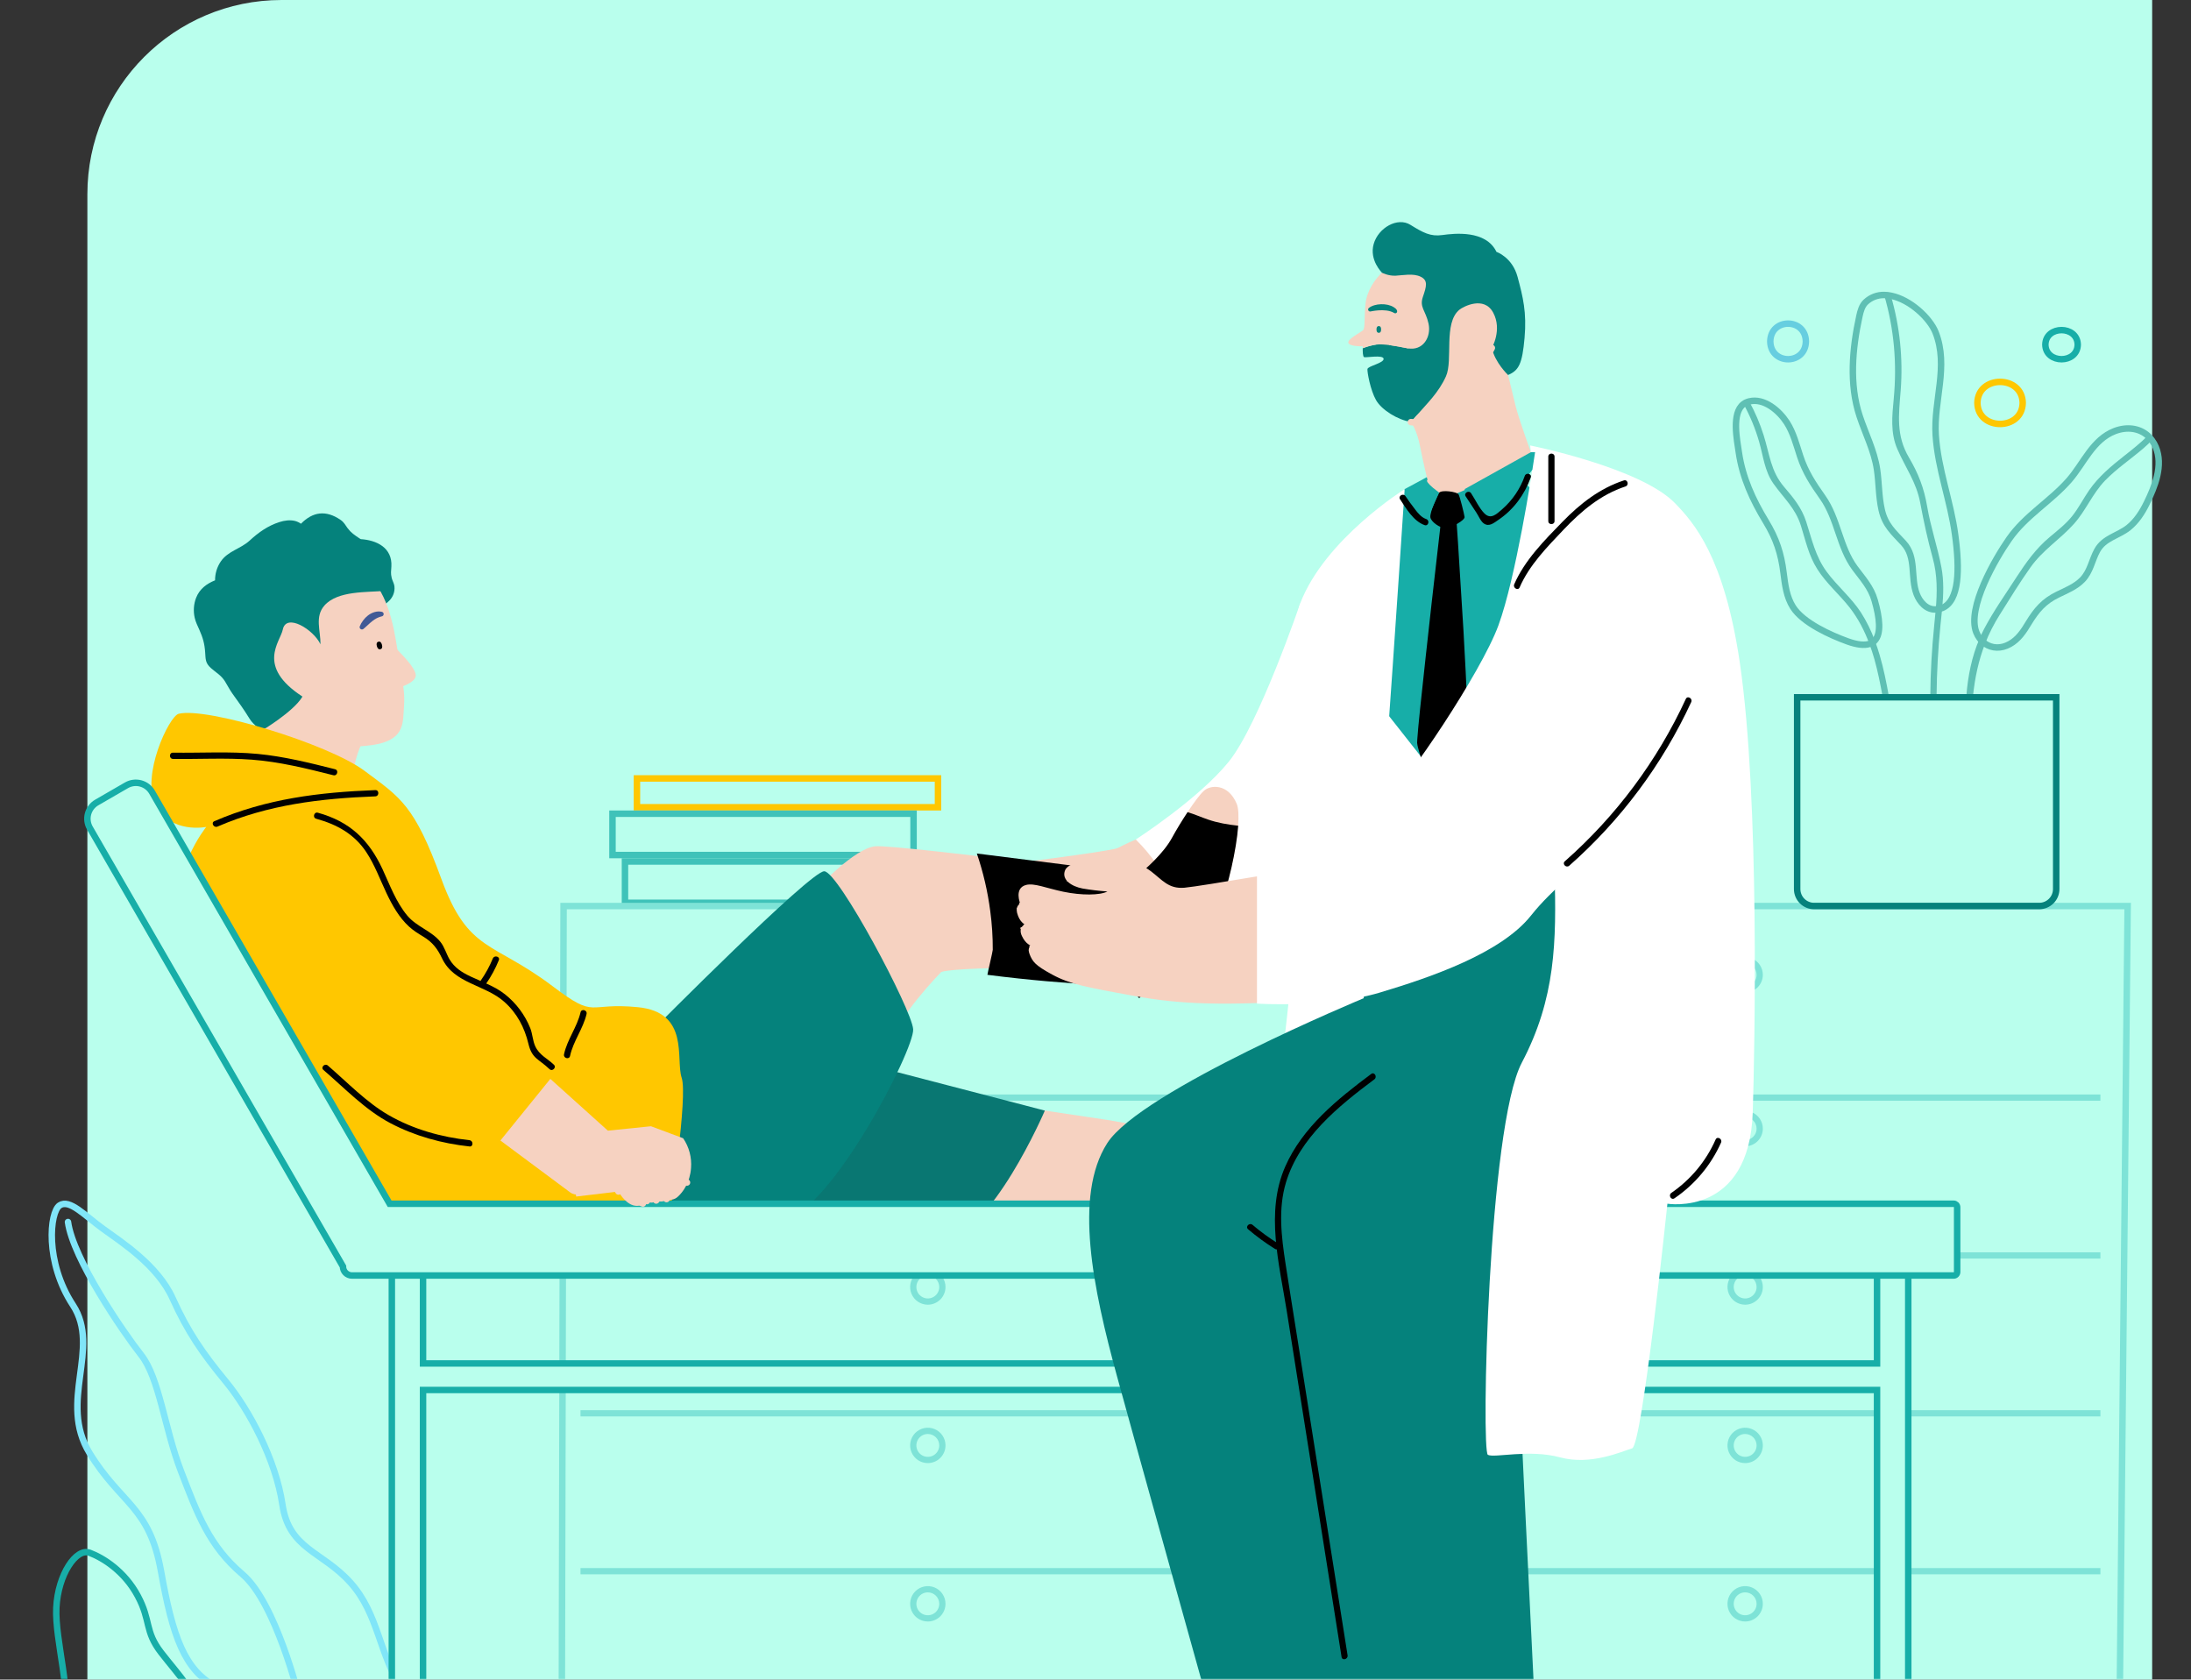 <svg width="677" height="519" viewBox="0 0 677 519" fill="none" xmlns="http://www.w3.org/2000/svg">
<rect x="0" y="0" width="677" height="519" fill="#333333" stroke="none"/>
<path d="M27 60C27 26.863 53.863 0 87 0H665V519H27V60Z" fill="#B9FFED"/>
<mask id="mask0_430_4377" style="mask-type:alpha" maskUnits="userSpaceOnUse" x="0" y="0" width="677" height="519">
<path d="M0 60C0 26.863 26.863 0 60 0H677V519H0V60Z" fill="#B9FFED"/>
</mask>
<g mask="url(#mask0_430_4377)">
<path d="M124.249 521.937C117.057 511.15 117.057 498.824 108.327 489.067C99.597 479.309 89.321 478.791 87.267 464.923C85.213 451.055 76.995 435.648 69.794 426.912C62.594 418.175 57.98 411.502 53.358 401.23C48.735 390.958 37.436 383.757 31.786 379.658C26.137 375.56 21.514 370.413 18.43 372.467C15.346 374.521 13.807 389.94 22.541 403.284C31.274 416.627 17.918 433.077 27.675 448.998C37.433 464.92 46.166 465.435 49.746 485.477C53.327 505.519 56.938 516.294 67.219 521.431C77.501 526.569 79.549 548.14 79.549 548.14" stroke="#80E5F8" stroke-width="2" stroke-linecap="round" stroke-linejoin="round"/>
<path d="M73.398 557.374C69.802 551.209 66.722 543.506 64.153 533.745C61.584 523.985 54.907 517.308 49.77 510.632C44.632 503.955 46.704 500.872 42.581 493.159C38.458 485.446 31.794 481.345 27.683 479.803C23.573 478.261 17.926 486.482 17.411 496.755C16.896 507.027 22.549 523.976 19.465 533.233C16.381 542.491 19.465 552.754 24.088 557.377C28.71 561.999 27.171 571.245 27.171 571.245" stroke="#17AEA8" stroke-width="2" stroke-linecap="round" stroke-linejoin="round"/>
<path d="M21.008 377.602C22.54 388.901 37.956 411.5 43.609 418.679C49.262 425.858 50.797 441.28 55.935 454.633C61.073 467.986 64.665 477.747 74.941 486.48C85.216 495.213 92.414 524.491 92.414 524.491" stroke="#80E5F8" stroke-width="2" stroke-linecap="round" stroke-linejoin="round"/>
<path d="M434.027 151.143L427.719 162.313L418.324 206.005C418.324 206.005 421.429 237.837 422.785 237.348C424.141 236.858 451.337 243.854 452.297 243.559C453.257 243.264 455.583 243.647 460.53 237.348C465.477 231.049 480.06 191.596 480.336 186.427C480.613 181.259 482.267 163.558 480.336 159.453C478.406 155.349 459.024 137.64 459.024 137.64L434.027 151.143Z" fill="#17AEA8"/>
<path d="M468.924 85.582C467.292 79.462 462.396 77.83 462.396 77.83C459.132 70.998 449.34 72.119 445.669 72.63C441.999 73.141 439.755 71.916 435.784 69.46C431.813 67.003 425.899 70.377 424.463 75.374C423.027 80.371 427.012 84.246 427.012 84.246C427.012 84.246 427.522 106.174 425.179 106.48C423.775 106.703 422.399 107.079 421.076 107.599C421.051 108.532 421.076 110.211 421.508 110.365C422.122 110.567 427.425 109.549 427.525 110.875C427.626 112.201 422.631 113.113 422.53 114.045C422.43 114.978 423.446 120.573 425.183 123.632C426.919 126.691 431.912 129.752 435.889 130.361C435.894 130.366 435.899 130.372 435.903 130.378C435.913 130.393 435.931 130.414 435.954 130.442C436.407 129.904 436.92 129.308 437.517 128.623C441.087 124.544 463.942 116.737 465.973 115.875C469.34 114.446 470.358 112.408 471.072 104.453C471.787 96.498 470.565 91.701 468.924 85.582Z" fill="#05827C"/>
<path d="M434.861 107.612C431.291 106.9 427.516 106.183 425.173 106.493C423.769 106.716 422.393 107.091 421.07 107.612C421.079 107.256 421.094 107.01 421.094 107.01C421.094 107.01 416.804 107.112 416.618 105.891C416.431 104.669 420.594 102.629 421.208 102.019C421.822 101.409 421.512 98.141 421.92 93.961C422.329 89.782 424.981 86.107 427.02 84.272C427.02 84.272 428.958 85.29 431.203 85.19C433.449 85.089 436.612 84.373 438.955 85.496C441.297 86.618 440.79 88.454 439.667 91.716C438.544 94.978 440.484 95.849 441.402 99.978C442.319 104.108 439.704 108.58 434.861 107.612ZM468.314 125.46C467.396 121.586 465.967 115.871 465.967 115.871C465.967 115.871 461.888 111.999 460.971 107.508C460.971 107.508 464.235 101.899 461.379 96.597C458.524 91.294 452.053 94.806 450.975 95.679C445.927 99.758 449.038 111.283 446.792 116.279C444.546 121.276 441.081 124.542 437.511 128.621C436.914 129.305 436.392 129.902 435.948 130.439C436.288 130.881 437.834 133.09 438.735 137.699C439.757 142.9 441.081 148.305 441.081 148.305C441.081 148.305 439.447 148.695 446.792 153.698C455.275 150.969 473.47 140.962 473.47 140.962C473.47 140.962 469.229 129.335 468.314 125.46Z" fill="#F6D2C1"/>
<path d="M422.97 95.154C424.772 93.736 428.592 93.58 430.679 94.939C432.481 95.984 431.526 97.164 430.806 96.722C428.03 95.016 422.909 96.402 423.519 96.23C423.382 96.269 423.235 96.259 423.104 96.202C422.974 96.145 422.867 96.044 422.802 95.917C422.737 95.79 422.719 95.645 422.749 95.505C422.78 95.366 422.858 95.242 422.97 95.154Z" fill="#05827C"/>
<path d="M426.038 102.847C425.564 102.847 425.322 102.493 425.322 101.799C425.322 101.105 425.564 100.75 426.038 100.75C426.512 100.75 426.754 101.103 426.754 101.799C426.754 102.494 426.512 102.847 426.038 102.847Z" fill="#05827C"/>
<path d="M433.124 102.267C431.121 101.894 429.827 103.2 429.29 106.141C429.26 106.307 429.234 106.468 429.213 106.624C430.989 106.85 432.955 107.232 434.863 107.613C434.993 107.639 435.12 107.659 435.247 107.678C435.279 107.538 435.309 107.396 435.337 107.247C435.877 104.313 435.131 102.635 433.124 102.267Z" fill="#F6D2C1"/>
<path d="M460.969 107.508C459.85 110.06 455.359 112.865 451.643 109.398" stroke="#F6D2C1" stroke-width="2" stroke-linecap="round" stroke-linejoin="round"/>
<path d="M456.84 97.718C455.411 100.065 454.341 103.127 453.832 105.216" stroke="#F6D2C1" stroke-width="2" stroke-linecap="round" stroke-linejoin="round"/>
<path d="M435.951 130.44C439.76 130.764 441.698 130.456 443.635 130.05" stroke="#F6D2C1" stroke-width="2" stroke-linecap="round" stroke-linejoin="round"/>
<path d="M193.111 278.966V266.199H286.136V278.966H193.111Z" stroke="#3FC2B9" stroke-width="2"/>
<path d="M196.809 249.445V240.537H289.833V249.445H196.809Z" stroke="#FFC700" stroke-width="2"/>
<path d="M189.253 264.207V251.44H282.278V264.207H189.253Z" stroke="#3FC2B9" stroke-width="2"/>
<path d="M579.246 185.484C578.107 181.491 575.582 178.81 573.17 175.549C568.311 168.989 567.926 160.366 563.142 153.614C560.228 149.507 557.799 145.801 556.218 140.933C555.059 137.403 554.135 133.718 552.109 130.553C549.78 126.966 545.146 122.895 540.497 124.034C540.323 124.091 540.15 124.129 539.979 124.186C539.531 124.327 539.112 124.55 538.745 124.844C534.947 127.641 536.758 136.091 537.281 139.794C538.437 147.646 541.56 154.437 545.651 161.168C548.833 166.416 550.357 170.969 551.108 177.045C551.571 180.691 552.016 184.434 554.021 187.599C557.147 192.498 565.664 196.299 570.878 198.188C573.887 199.27 576.086 199.462 577.629 198.98C578.277 198.791 578.859 198.424 579.308 197.919C581.311 195.748 580.847 191.041 579.246 185.484Z" stroke="#5FC0B4" stroke-width="2" stroke-miterlimit="10"/>
<path d="M604.118 165.246C602.731 154.868 598.796 144.951 598.12 134.478C597.427 123.808 602.208 113.179 598.081 102.724C596.327 98.286 590.213 92.556 584.272 91.381C583.589 91.227 582.89 91.149 582.19 91.148C580.088 91.11 578.054 91.892 576.518 93.327C575.323 94.448 574.88 96.125 574.531 97.727C572.352 107.74 571.348 118.689 574.608 128.575C576.42 134.054 579.085 139.186 579.972 144.951C580.606 149.139 580.49 153.44 581.437 157.588C582.516 162.314 585.1 164.457 588.208 167.831C592.257 172.231 590.252 178.385 592.236 183.556C593.183 186.025 595.266 188.473 598.12 188.32C598.159 188.338 598.216 188.32 598.255 188.32C598.898 188.27 599.529 188.12 600.125 187.875C605.411 185.675 605.595 175.991 604.118 165.246Z" stroke="#5FC0B4" stroke-width="2" stroke-miterlimit="10"/>
<path d="M666.096 138.104C665.79 137.369 665.395 136.673 664.921 136.034C664.546 135.522 664.12 135.05 663.648 134.626C660.986 132.253 657.167 131.779 653.444 133.2C646.615 135.842 643.87 143.153 639.384 148.324C633.637 154.92 625.929 159.224 620.829 166.514C616.547 172.63 607.693 187.831 610.663 195.393C610.922 196.055 611.27 196.679 611.698 197.246C612.156 197.892 612.724 198.454 613.375 198.905C615.517 200.39 618.351 200.525 621.031 199.001C623.655 197.536 625.274 195.085 626.78 192.577C629.249 188.527 631.505 185.825 635.836 183.724C638.478 182.43 641.371 181.291 643.454 179.13C645.943 176.543 646.349 173.114 648.025 170.073C650.168 166.191 654.468 165.598 657.708 163.031C660.176 161.046 661.912 158.326 663.302 155.508C665.827 150.355 668.507 143.795 666.096 138.104Z" stroke="#5FC0B4" stroke-width="2" stroke-miterlimit="10"/>
<path d="M581.679 215.064H583.63C582.869 210.817 582.023 206.588 580.807 202.44C580.364 200.915 579.863 199.41 579.304 197.926C578.187 194.88 576.745 191.964 575.001 189.228C571.974 184.599 567.673 181.087 564.413 176.651C560.941 171.925 559.862 166.638 558.087 161.178C556.659 156.82 554.172 153.849 551.259 150.433C547.119 145.611 546.785 140.267 544.951 134.481C543.812 130.864 542.32 127.368 540.495 124.043C540.322 124.1 540.149 124.139 539.978 124.196C539.529 124.337 539.111 124.56 538.744 124.853C540.785 128.563 542.404 132.49 543.569 136.561C544.842 140.997 545.246 145.57 547.968 149.429C551.111 153.885 554.757 156.97 556.454 162.412C557.922 167.099 558.866 171.651 561.528 175.857C564.305 180.274 568.336 183.651 571.518 187.722C574.181 191.136 576.147 194.955 577.632 198.987C578.212 200.54 578.732 202.132 579.185 203.734C580.222 207.466 580.988 211.257 581.679 215.064Z" fill="#5FC0B4"/>
<path d="M585.146 123.236C584.647 128.52 584.085 133.73 586.246 138.727C588.753 144.532 592.168 148.988 593.343 155.432C594.425 161.219 595.62 166.736 597.183 172.409C598.668 177.753 598.59 182.999 598.127 188.325C597.993 189.984 597.819 191.643 597.646 193.32C596.906 200.566 596.506 207.812 596.445 215.058H598.381C598.453 207.802 598.851 200.555 599.573 193.32C599.747 191.508 599.959 189.696 600.132 187.885C600.518 183.679 600.673 179.456 599.874 175.289C598.678 168.941 596.557 162.904 595.475 156.498C594.51 150.805 592.774 146.351 589.863 141.393C585.811 134.545 586.699 128.217 587.296 120.655C588.062 110.798 587.037 100.883 584.269 91.391C583.585 91.237 582.887 91.159 582.186 91.158C585.244 101.546 586.189 112.291 585.146 123.236Z" fill="#5FC0B4"/>
<path d="M663.648 134.623C661.392 136.9 658.846 138.906 656.297 140.911C652.325 144.037 648.486 147.239 645.554 151.444C643.761 154.032 642.333 156.879 640.379 159.355C638.335 161.943 635.828 163.851 633.339 165.952C629.096 169.503 626.05 173.765 623.059 178.374C619.665 183.62 616.001 188.791 613.088 194.308C612.586 195.273 612.104 196.257 611.701 197.24C609.225 202.934 608.078 208.933 607.579 215.053H609.649C610.215 209.486 611.331 204.134 613.372 198.899C614.588 195.775 616.107 192.777 617.905 189.947C620.971 185.067 624.019 180.09 627.354 175.383C631.174 169.948 636.498 166.721 640.837 161.879C644.501 157.772 646.566 152.523 650.411 148.53C654.018 144.806 658.357 141.913 662.271 138.556C663.199 137.763 664.082 136.919 664.916 136.028C664.542 135.517 664.118 135.046 663.648 134.623Z" fill="#5FC0B4"/>
<path d="M173.562 542.596L174.141 279.97H657.424L654.803 542.404L173.562 542.596Z" stroke="#7EE3D7" stroke-width="2" stroke-miterlimit="10"/>
<path d="M649.007 338.195H179.37V340.123H649.007V338.195Z" fill="#7EE3D7"/>
<path d="M649.007 386.975H179.37V388.903H649.007V386.975Z" fill="#7EE3D7"/>
<path d="M649.007 435.754H179.37V437.682H649.007V435.754Z" fill="#7EE3D7"/>
<path d="M649.007 484.535H179.37V486.463H649.007V484.535Z" fill="#7EE3D7"/>
<path d="M539.239 501.046C538.158 501.046 537.101 500.726 536.202 500.126C535.303 499.526 534.603 498.672 534.189 497.673C533.775 496.675 533.666 495.576 533.877 494.515C534.087 493.455 534.607 492.481 535.371 491.716C536.136 490.951 537.109 490.431 538.169 490.219C539.23 490.008 540.328 490.116 541.327 490.53C542.326 490.944 543.179 491.644 543.78 492.543C544.38 493.442 544.701 494.499 544.701 495.58C544.699 497.029 544.123 498.417 543.099 499.442C542.075 500.466 540.687 501.043 539.239 501.046ZM539.239 492.042C538.539 492.042 537.855 492.249 537.273 492.637C536.691 493.026 536.238 493.578 535.969 494.224C535.701 494.871 535.631 495.582 535.767 496.269C535.903 496.955 536.24 497.586 536.735 498.081C537.229 498.576 537.859 498.913 538.545 499.05C539.232 499.186 539.943 499.116 540.589 498.849C541.236 498.581 541.788 498.128 542.177 497.546C542.566 496.964 542.773 496.28 542.773 495.58C542.773 494.642 542.4 493.743 541.738 493.08C541.075 492.417 540.176 492.044 539.239 492.042Z" fill="#7EE3D7"/>
<path d="M539.239 452.1C538.158 452.101 537.101 451.781 536.202 451.18C535.303 450.58 534.603 449.727 534.189 448.728C533.775 447.729 533.666 446.63 533.877 445.57C534.087 444.51 534.607 443.535 535.371 442.771C536.136 442.006 537.109 441.485 538.169 441.274C539.23 441.063 540.328 441.171 541.327 441.585C542.326 441.998 543.179 442.699 543.78 443.598C544.38 444.497 544.701 445.554 544.701 446.635C544.699 448.083 544.123 449.472 543.099 450.496C542.075 451.521 540.687 452.098 539.239 452.1ZM539.239 443.097C538.539 443.096 537.855 443.303 537.273 443.692C536.691 444.08 536.238 444.633 535.969 445.279C535.701 445.925 535.631 446.637 535.767 447.323C535.903 448.01 536.24 448.64 536.735 449.135C537.229 449.63 537.859 449.968 538.545 450.104C539.232 450.241 539.943 450.171 540.589 449.903C541.236 449.636 541.788 449.182 542.177 448.6C542.566 448.019 542.773 447.334 542.773 446.635C542.771 445.698 542.397 444.801 541.735 444.14C541.073 443.478 540.175 443.106 539.239 443.105V443.097Z" fill="#7EE3D7"/>
<path d="M539.239 403.155C538.158 403.156 537.101 402.835 536.202 402.235C535.303 401.635 534.603 400.781 534.189 399.783C533.775 398.784 533.666 397.685 533.877 396.625C534.087 395.564 534.607 394.59 535.371 393.825C536.136 393.061 537.109 392.54 538.169 392.329C539.23 392.118 540.328 392.226 541.327 392.639C542.326 393.053 543.179 393.754 543.78 394.652C544.38 395.551 544.701 396.608 544.701 397.689C544.699 399.138 544.123 400.527 543.099 401.551C542.075 402.576 540.687 403.152 539.239 403.155ZM539.239 394.152C538.539 394.151 537.855 394.358 537.273 394.747C536.691 395.135 536.238 395.687 535.969 396.334C535.701 396.98 535.631 397.692 535.767 398.378C535.903 399.064 536.24 399.695 536.735 400.19C537.229 400.685 537.859 401.022 538.545 401.159C539.232 401.296 539.943 401.226 540.589 400.958C541.236 400.69 541.788 400.237 542.177 399.655C542.566 399.073 542.773 398.389 542.773 397.689C542.773 396.752 542.4 395.853 541.738 395.19C541.075 394.526 540.176 394.153 539.239 394.152Z" fill="#7EE3D7"/>
<path d="M539.239 354.209C538.158 354.209 537.101 353.889 536.202 353.289C535.303 352.689 534.603 351.835 534.189 350.837C533.775 349.838 533.666 348.739 533.877 347.678C534.087 346.618 534.607 345.644 535.371 344.879C536.136 344.114 537.109 343.594 538.169 343.383C539.23 343.171 540.328 343.28 541.327 343.693C542.326 344.107 543.179 344.807 543.78 345.706C544.38 346.605 544.701 347.662 544.701 348.743C544.699 350.192 544.123 351.58 543.099 352.605C542.075 353.629 540.687 354.206 539.239 354.209ZM539.239 345.205C538.539 345.205 537.855 345.412 537.273 345.8C536.691 346.189 536.238 346.741 535.969 347.387C535.701 348.034 535.631 348.745 535.767 349.432C535.903 350.118 536.24 350.749 536.735 351.244C537.229 351.739 537.859 352.076 538.545 352.213C539.232 352.349 539.943 352.279 540.589 352.012C541.236 351.744 541.788 351.291 542.177 350.709C542.566 350.127 542.773 349.443 542.773 348.743C542.773 347.805 542.4 346.906 541.738 346.243C541.075 345.58 540.176 345.207 539.239 345.205Z" fill="#7EE3D7"/>
<path d="M539.239 306.684C538.158 306.685 537.101 306.365 536.202 305.764C535.303 305.164 534.603 304.311 534.189 303.312C533.775 302.313 533.666 301.214 533.877 300.154C534.087 299.094 534.607 298.119 535.371 297.355C536.136 296.59 537.109 296.069 538.169 295.858C539.229 295.647 540.328 295.755 541.327 296.169C542.326 296.582 543.179 297.283 543.78 298.182C544.38 299.081 544.701 300.138 544.701 301.219C544.699 302.667 544.123 304.056 543.099 305.08C542.075 306.105 540.687 306.682 539.239 306.684ZM539.239 297.681C538.539 297.68 537.855 297.887 537.273 298.276C536.691 298.664 536.238 299.217 535.969 299.863C535.701 300.509 535.631 301.221 535.767 301.907C535.903 302.594 536.24 303.224 536.735 303.719C537.229 304.214 537.859 304.551 538.545 304.688C539.232 304.825 539.943 304.755 540.589 304.487C541.236 304.22 541.788 303.766 542.177 303.184C542.566 302.603 542.773 301.918 542.773 301.219C542.773 300.281 542.4 299.382 541.738 298.719C541.075 298.056 540.176 297.682 539.239 297.681Z" fill="#7EE3D7"/>
<path d="M286.687 501.046C285.606 501.046 284.55 500.726 283.651 500.125C282.752 499.524 282.052 498.671 281.638 497.672C281.225 496.673 281.117 495.574 281.327 494.514C281.538 493.454 282.059 492.48 282.823 491.716C283.587 490.951 284.561 490.431 285.621 490.22C286.681 490.009 287.78 490.117 288.778 490.531C289.777 490.944 290.63 491.645 291.231 492.544C291.831 493.443 292.152 494.499 292.152 495.58C292.15 497.029 291.573 498.418 290.549 499.443C289.524 500.468 288.136 501.044 286.687 501.046ZM286.687 492.043C285.987 492.043 285.304 492.25 284.722 492.639C284.14 493.028 283.687 493.58 283.419 494.227C283.152 494.873 283.082 495.584 283.218 496.271C283.354 496.957 283.691 497.587 284.186 498.082C284.681 498.577 285.311 498.914 285.997 499.05C286.683 499.187 287.394 499.117 288.041 498.849C288.687 498.581 289.239 498.128 289.628 497.546C290.017 496.964 290.224 496.28 290.224 495.58C290.223 494.642 289.85 493.743 289.187 493.08C288.524 492.416 287.625 492.043 286.687 492.043Z" fill="#7EE3D7"/>
<path d="M286.687 452.1C285.606 452.1 284.55 451.78 283.651 451.179C282.752 450.579 282.052 449.725 281.638 448.726C281.225 447.728 281.117 446.629 281.327 445.568C281.538 444.508 282.059 443.534 282.823 442.77C283.587 442.005 284.561 441.485 285.621 441.274C286.681 441.063 287.78 441.171 288.778 441.585C289.777 441.999 290.63 442.699 291.231 443.598C291.831 444.497 292.152 445.554 292.152 446.635C292.15 448.084 291.573 449.473 290.549 450.497C289.524 451.522 288.136 452.098 286.687 452.1ZM286.687 443.097C285.987 443.097 285.304 443.304 284.722 443.693C284.14 444.082 283.687 444.634 283.419 445.281C283.152 445.927 283.082 446.639 283.218 447.325C283.354 448.011 283.691 448.641 284.186 449.136C284.681 449.631 285.311 449.968 285.997 450.104C286.683 450.241 287.394 450.171 288.041 449.903C288.687 449.635 289.239 449.182 289.628 448.6C290.017 448.018 290.224 447.334 290.224 446.635C290.221 445.698 289.847 444.801 289.185 444.139C288.522 443.477 287.624 443.105 286.687 443.105V443.097Z" fill="#7EE3D7"/>
<path d="M286.687 403.155C285.606 403.155 284.55 402.835 283.651 402.234C282.752 401.633 282.052 400.78 281.638 399.781C281.225 398.782 281.117 397.683 281.327 396.623C281.538 395.563 282.059 394.589 282.823 393.825C283.587 393.06 284.561 392.54 285.621 392.329C286.681 392.118 287.78 392.226 288.778 392.64C289.777 393.053 290.63 393.754 291.231 394.653C291.831 395.552 292.152 396.608 292.152 397.689C292.15 399.138 291.573 400.527 290.549 401.552C289.524 402.577 288.136 403.153 286.687 403.155ZM286.687 394.152C285.987 394.152 285.304 394.359 284.722 394.748C284.14 395.137 283.687 395.689 283.419 396.336C283.152 396.982 283.082 397.693 283.218 398.38C283.354 399.066 283.691 399.696 284.186 400.191C284.681 400.686 285.311 401.023 285.997 401.159C286.683 401.296 287.394 401.226 288.041 400.958C288.687 400.69 289.239 400.237 289.628 399.655C290.017 399.073 290.224 398.389 290.224 397.689C290.223 396.751 289.85 395.852 289.187 395.189C288.524 394.525 287.625 394.152 286.687 394.152Z" fill="#7EE3D7"/>
<path d="M286.687 354.209C285.606 354.209 284.55 353.889 283.651 353.288C282.752 352.688 282.052 351.834 281.638 350.835C281.225 349.836 281.117 348.737 281.327 347.677C281.538 346.617 282.059 345.643 282.823 344.879C283.587 344.114 284.561 343.594 285.621 343.383C286.681 343.172 287.78 343.28 288.778 343.694C289.777 344.108 290.63 344.808 291.231 345.707C291.831 346.606 292.152 347.663 292.152 348.744C292.15 350.193 291.574 351.582 290.55 352.607C289.525 353.632 288.136 354.208 286.687 354.209ZM286.687 345.206C285.987 345.206 285.304 345.413 284.722 345.802C284.14 346.191 283.687 346.743 283.419 347.39C283.152 348.036 283.082 348.747 283.218 349.434C283.354 350.12 283.691 350.75 284.186 351.245C284.681 351.74 285.311 352.077 285.997 352.213C286.683 352.35 287.394 352.28 288.041 352.012C288.687 351.744 289.239 351.291 289.628 350.709C290.017 350.127 290.224 349.443 290.224 348.744C290.223 347.806 289.85 346.906 289.187 346.243C288.524 345.579 287.625 345.207 286.687 345.206Z" fill="#7EE3D7"/>
<path d="M555.307 215.467H635.35V274.715C635.35 276.108 634.797 277.445 633.812 278.43C632.827 279.415 631.491 279.968 630.098 279.968H560.559C559.166 279.968 557.83 279.415 556.845 278.43C555.86 277.445 555.307 276.108 555.307 274.715V215.467Z" stroke="#05827C" stroke-width="2" stroke-miterlimit="10"/>
<path d="M350.935 259.408C350.935 259.408 370.402 246.882 379.725 235.306C389.047 223.73 401.756 186.436 401.756 186.436L445.3 241.696C445.3 241.696 401.994 271.297 400.501 274.045C399.009 276.793 372.49 288.279 370.883 288.279C369.277 288.279 350.935 259.408 350.935 259.408Z" fill="white"/>
<path d="M367.11 288.46C366.222 289.56 365.335 290.196 364.522 290.08C362.033 289.733 355.746 282.192 350.462 275.285C345.911 269.361 307.558 267.479 307.558 267.479C307.558 267.479 343.461 263.08 345.448 262.011C345.986 261.752 346.584 261.434 347.22 261.105C348.379 260.546 349.652 259.949 350.944 259.408C355.823 264.193 359.699 269.922 362.613 276.134C364.483 280.097 365.988 284.223 367.11 288.46Z" fill="#F6D2C1"/>
<path d="M314.272 341.89L342.239 346.072L443.176 363.756V380.795L295.306 383.046L314.272 341.89Z" fill="#F6D2C1"/>
<path d="M361.874 272.042L358.593 287.551C358.593 287.551 375.029 297.181 359.233 298.358C347.545 299.207 297.156 298.273 290.832 300.343C290.832 300.343 276.293 315.245 276.221 321.521C276.227 321.846 276.131 322.166 275.946 322.434C275.761 322.703 275.495 322.906 275.188 323.015C274.881 323.124 274.547 323.134 274.234 323.042C273.921 322.951 273.645 322.764 273.445 322.507L262.389 309.256L253.227 273.802C253.227 273.802 264.094 262.226 270.335 261.514C273.75 261.126 300.579 264.273 324.303 267.241C341.025 269.312 356.223 271.294 360.601 271.874L361.874 272.042Z" fill="#F6D2C1"/>
<path d="M264.8 328.065L322.849 343.174C322.849 343.174 306.268 381.84 291.321 383.046C276.374 384.252 218.028 376.294 216.581 375.329C215.135 374.364 264.8 328.065 264.8 328.065Z" fill="#097772"/>
<path d="M201.957 318.011C201.957 318.011 250.341 269.226 254.675 269.226C259.009 269.226 281.677 311.816 282.161 318.011C282.645 324.207 256.471 374.847 242.072 376.775C227.673 378.703 207.421 383.049 204.528 380.399C201.636 377.749 199.631 385.867 198.704 374.814C197.778 363.761 201.957 318.011 201.957 318.011Z" fill="#05827C"/>
<path d="M121.873 181.136C121.796 180.359 121.216 179.358 121.04 178.628C120.68 177.117 120.849 176.558 120.934 175.041C121.255 169.262 116.416 166.91 111.477 166.599C111.319 166.509 111.161 166.418 111.016 166.32C109.5 165.284 108.527 164.689 107.41 163.214C106.618 162.163 106.354 161.403 105.161 160.598C100.721 157.578 96.664 158.093 93 161.832C92.449 161.449 91.837 161.162 91.189 160.983C89.57 160.585 87.913 160.823 86.338 161.322C82.772 162.453 79.846 164.547 77.15 167.029C74.345 169.617 70.397 170.253 68.187 173.543C67.042 175.251 66.437 177.265 66.451 179.321C63.882 180.357 61.68 181.953 60.588 184.733C59.839 186.699 59.691 188.844 60.161 190.895C60.451 192.207 61.041 193.348 61.579 194.562C62.684 197.064 63.209 198.84 63.39 201.549C63.543 203.728 63.429 204.864 65.16 206.422C66.751 207.851 68.288 208.599 69.499 210.514C70.301 211.784 70.945 213.117 71.828 214.341C73.683 216.909 75.421 219.318 77.067 222.015C78.472 224.315 80.801 225.441 82.501 227.465C83.16 228.241 84.278 227.118 83.624 226.342C82.99 225.629 82.293 224.975 81.541 224.388C88.374 219.049 94.605 212.724 98.863 205.108C100.933 201.399 102.338 197.266 105.047 193.948C108.181 190.113 110.527 190.672 114.916 188.786C117.348 187.737 120.318 186.49 121.462 183.884C121.842 183.021 121.984 182.072 121.873 181.136Z" fill="#05827C"/>
<path d="M124.762 213.422C124.62 211.82 124.366 210.203 124.082 208.632C122.418 199.626 121.846 189.303 116.772 181.389C116.138 180.409 115.447 179.467 114.702 178.568C106.87 169.275 91.302 167.531 80.792 174.841C74.147 179.471 70.279 187.828 71.071 195.884C71.692 202.196 74.274 208.459 77.239 214.088C80.862 221.002 80.846 225.803 80.846 225.803C80.846 225.803 98.676 231.295 102.51 231.007C107.093 230.676 114.371 230.919 118.793 229.349C124.977 227.159 124.485 223.016 124.85 217.962C124.949 216.449 124.919 214.93 124.762 213.422Z" fill="#F6D2C1"/>
<path d="M71.888 208.99C70.491 205.579 68.783 202.002 68.398 198.294C67.598 190.848 70.638 180.771 76.09 175.564C82.199 169.728 89.695 167.135 98.083 168.408C102.453 169.073 106.789 170.551 110.777 172.443C114.704 174.306 116.469 177.101 117.959 181.068C118.218 181.05 118.477 181.03 118.735 181.006C119.734 180.913 120.096 182.461 119.08 182.559C113.387 183.092 104.347 182.448 100.243 187.109C97.19 190.576 99.089 194.929 99.025 199.088C96.9 194.531 88.437 189.311 87.381 194.531C86.605 198.369 79.055 205.866 93.444 215.234C93.394 215.325 93.356 215.408 93.296 215.493C90.53 220.001 80.835 225.793 80.835 225.793C80.835 225.793 74.002 214.15 71.888 208.99Z" fill="#05827C"/>
<path d="M120.421 198.417C120.884 199.07 128.499 205.788 128.471 208.699C128.445 211.675 120.271 213.296 120.271 213.296L120.421 198.417Z" fill="#F6D2C1"/>
<path d="M110.223 222.468C111.212 222.38 111.654 223.531 110.888 224.204C108.741 226.096 117.546 222.91 113.108 227.75C109.051 232.165 107.638 248.104 107.638 248.104L90.499 254.24L76.543 249.11L76.703 225.508L110.223 222.468Z" fill="#F6D2C1"/>
<path d="M55.21 220.56C63.888 218.425 101.338 229.792 112.588 238.158C123.838 246.525 128.032 248.751 136.377 271.589C144.721 294.428 152.248 290.74 170.774 304.756C184.487 315.142 181.061 309.627 197.132 311.226C213.202 312.825 208.705 327.256 210.635 333.042C212.565 338.829 207.098 374.191 207.098 374.191C207.098 374.191 123.23 380.22 121.96 380.381C120.689 380.541 88.797 348.42 86.709 343.278C84.621 338.135 55.761 270.624 58.299 264.837C60.837 259.051 63.733 255.521 63.733 255.521C63.733 255.521 52.76 257.772 48.12 248.769C43.481 239.765 52.234 221.293 55.21 220.56Z" fill="#FFC700"/>
<path d="M579.988 390.28V421.309H130.717V390.28H121.073V572.263H130.717V429.508H579.988V572.263H589.631V390.28H579.988Z" fill="#B9FFED" stroke="#17AEA8" stroke-width="2" stroke-miterlimit="10"/>
<path d="M603.658 371.955H120.391L46.981 244.781C46.214 243.452 44.95 242.482 43.467 242.084C41.985 241.687 40.406 241.894 39.076 242.661L29.891 247.974C28.564 248.741 27.595 250.004 27.198 251.485C26.8 252.966 27.007 254.544 27.772 255.873L105.912 391.245L105.969 391.336C105.969 392.079 106.264 392.792 106.789 393.317C107.315 393.843 108.028 394.138 108.771 394.138H603.658C603.801 394.139 603.942 394.111 604.073 394.057C604.205 394.002 604.325 393.922 604.426 393.822C604.526 393.721 604.606 393.601 604.66 393.469C604.715 393.338 604.743 393.197 604.742 393.054V373.039C604.743 372.896 604.715 372.755 604.66 372.624C604.606 372.492 604.526 372.372 604.426 372.271C604.325 372.171 604.205 372.091 604.073 372.036C603.942 371.982 603.801 371.954 603.658 371.955Z" fill="#B9FFED" stroke="#17AEA8" stroke-width="2" stroke-miterlimit="10"/>
<path d="M382.576 255.145C382.043 262.479 379.588 273.439 376.625 281.226C374.757 286.143 372.677 289.787 370.731 290.429C368.731 291.094 363.559 291.441 358.759 291.601C354.547 291.788 350.573 291.816 349.24 291.816H348.762C348.762 291.816 345.24 287.093 345.24 286.055C345.24 285.018 351.134 270.854 351.134 270.854C351.134 270.854 351.455 270.613 352.014 270.134C354.12 268.4 359.479 263.706 362.066 259.006C363.533 256.312 365.293 253.46 366.946 250.953C368.946 247.94 370.811 245.432 371.958 244.392C374.012 242.472 379.477 242.045 382.144 248.393C382.682 249.677 382.789 252.115 382.576 255.145Z" fill="#F6D2C1"/>
<path d="M373.298 253.25C371.109 252.505 369.112 251.597 366.951 250.958C365.298 253.465 363.538 256.317 362.071 259.011C359.484 263.706 354.125 268.4 352.019 270.139C345.967 269.337 324.955 266.617 301.839 263.737C303.807 269.514 305.194 275.473 305.979 281.526C306.517 285.495 306.776 289.496 306.755 293.501C306.755 293.979 305.182 300.529 305.102 301.223C331.561 304.608 350.943 304.761 350.943 304.761C352.632 317.7 354.565 291.793 358.775 291.606C358.806 291.442 358.851 291.281 358.909 291.125C360.483 286.485 363.841 282.699 368.721 281.392C371.093 280.752 374.053 281.366 376.641 281.231C379.598 273.444 382.054 262.484 382.592 255.15C379.43 254.798 376.31 254.291 373.298 253.25Z" fill="black"/>
<path d="M154.622 352.421L176.201 368.466C176.585 368.751 177.028 368.945 177.497 369.034C177.967 369.123 178.45 369.105 178.912 368.98C179.373 368.856 179.8 368.628 180.161 368.315C180.522 368.002 180.807 367.611 180.995 367.172L184.439 359.219L191.205 352.418L170.051 333.376L154.622 352.421Z" fill="#F6D2C1"/>
<path d="M171.145 328.992C169.111 327.044 166.658 326.055 165.382 323.283C164.606 321.617 164.549 319.464 163.848 317.701C162.2 313.609 159.521 310.014 156.07 307.267C154.259 305.83 152.285 304.816 150.251 303.902C151.806 301.652 153.107 299.238 154.132 296.703C154.601 295.554 152.735 295.054 152.272 296.185C151.289 298.58 150.043 300.859 148.557 302.978C148.533 303.023 148.513 303.07 148.497 303.118C147.493 302.681 146.484 302.246 145.48 301.772C142.815 300.52 140.427 299.05 138.893 296.428C137.858 294.65 137.358 292.609 136.046 290.994C133.273 287.593 128.706 286.364 125.831 282.904C122.341 278.701 120.465 273.468 118.201 268.59C113.958 259.442 108.02 253.839 98.213 251.129C97.016 250.8 96.503 252.661 97.696 252.99C104.045 254.742 109.43 257.666 113.151 263.261C115.769 267.2 117.386 271.685 119.402 275.942C121.184 279.71 123.306 283.509 126.421 286.351C127.749 287.559 129.229 288.481 130.76 289.402C133.726 291.193 135.177 293.186 136.618 296.193C140.362 303.995 149.796 304.215 155.806 309.552C159.742 313.038 162.083 317.515 163.289 322.572C164.391 327.194 166.485 327.199 169.781 330.356C170.676 331.215 172.042 329.854 171.145 328.992Z" fill="black"/>
<path d="M145.067 352.325C136.36 351.381 127.687 348.961 120.065 344.562C113.192 340.6 107.293 334.407 101.298 329.251C100.361 328.447 98.993 329.805 99.935 330.615C106.507 336.267 112.897 343.006 120.634 347.064C128.246 351.06 136.554 353.337 145.077 354.259C146.298 354.388 146.288 352.457 145.067 352.325Z" fill="black"/>
<path d="M179.383 312.808C178.32 317.386 175.272 321.174 174.276 325.781C174.017 326.992 175.872 327.51 176.136 326.298C177.129 321.697 180.177 317.908 181.243 313.325C181.525 312.114 179.665 311.596 179.383 312.808Z" fill="black"/>
<path d="M115.968 244.147C98.656 244.809 82.27 246.804 66.231 253.75C65.095 254.242 66.075 255.904 67.203 255.417C82.865 248.634 99.062 246.722 115.968 246.077C117.205 246.031 117.21 244.092 115.968 244.147Z" fill="black"/>
<path d="M103.526 237.692C95.656 235.712 87.746 233.74 79.65 232.964C70.943 232.133 62.172 232.705 53.445 232.573C52.203 232.555 52.203 234.486 53.445 234.504C61.551 234.62 69.688 234.131 77.784 234.737C86.359 235.378 94.703 237.462 103.017 239.553C104.23 239.855 104.732 237.997 103.526 237.692Z" fill="black"/>
<path d="M434.028 151.144C434.028 151.144 409.383 166.516 401.755 186.435C397.323 198.001 404.917 234.643 401.952 269.888C398.986 305.133 395.605 332.258 395.605 332.258C395.605 332.258 418.032 329.636 420.343 327.273C422.653 324.91 434.028 151.144 434.028 151.144Z" fill="white"/>
<path d="M468.277 402.189C468.277 405.895 474.335 529.14 474.335 529.14C474.335 529.14 469.993 535.61 452.828 535.61C435.663 535.61 422.007 536.247 422.007 536.247L420.059 523.669C420.059 523.669 403.685 524.963 394.746 526.534C376.911 529.668 372.813 524.847 372.813 524.847C372.813 524.847 351.529 448.586 345.184 425.416C337.702 398.085 331.73 369.496 342.118 353.254C352.507 337.012 421.37 308.454 421.37 308.454L422.799 294.816L423.575 287.137L423.769 285.383L472.585 267.922L514.708 293.369C514.708 293.369 468.277 398.506 468.277 402.189Z" fill="#05827C"/>
<path d="M444.655 152.296C445.377 151.235 450.238 151.975 450.678 152.749C451.118 153.522 452.391 158.701 452.541 159.736C452.691 160.771 448.355 163.165 446.67 163.196C444.986 163.227 442.122 161.24 441.964 159.798C441.806 158.357 443.93 153.354 444.655 152.296Z" fill="black"/>
<path d="M453.379 227.529C452.582 234.61 445.837 247.666 444.779 247.306C443.826 246.985 439.293 235.733 438.155 231.002C438.021 230.522 437.928 230.031 437.878 229.535C437.87 229.219 437.885 228.902 437.922 228.588V228.564C438.116 225.239 439.247 214.515 440.566 202.566C440.654 201.66 440.763 200.754 440.874 199.825C441.829 191.026 442.861 181.852 443.7 174.624C443.808 173.695 443.896 172.789 444.008 171.925C444.75 165.352 445.26 160.968 445.26 160.968L449.943 159.454C449.943 159.454 450.171 162.709 450.515 167.792C450.549 168.548 450.605 169.345 450.662 170.165C451.066 176.278 451.571 184.344 452.052 192.496C452.109 193.293 452.145 194.093 452.202 194.89C452.694 203.544 453.144 212.118 453.34 218.381C453.377 219.243 453.392 220.063 453.405 220.819C453.506 224.064 453.506 226.44 453.379 227.529Z" fill="black"/>
<path d="M472.81 137.648C472.81 137.648 475.255 162.583 475.335 181.871C475.441 207.005 479.604 244.113 480.336 269.226C480.975 291.056 480.662 308.542 470.222 328.379C459.821 348.148 457.658 448.508 459.738 449.548C461.818 450.589 472.471 447.737 482.041 450.325C491.612 452.913 501.188 448.462 504.311 447.545C507.434 446.629 515.215 371.947 515.215 371.947C515.215 371.947 540.548 376.105 541.588 343.624C542.206 324.285 543.759 247.094 537.619 204.981C532.799 171.946 523.303 161.457 517.626 155.551C507.005 144.501 472.81 137.648 472.81 137.648Z" fill="white"/>
<path d="M424.667 333.516C425.65 332.781 424.69 331.106 423.694 331.849C413.295 339.613 402.443 348.332 397.103 360.528C390.937 374.604 395.292 390.548 397.582 405.023C403.233 440.688 408.883 476.352 414.532 512.016C414.726 513.237 416.584 512.72 416.392 511.498C411.24 478.989 406.089 446.48 400.94 413.972C399.701 406.136 398.423 398.302 397.217 390.458C395.946 382.177 394.888 373.582 397.346 365.402C401.522 351.561 413.533 341.833 424.667 333.516Z" fill="black"/>
<path d="M394.93 384.249C392.153 382.525 389.507 380.597 387.015 378.481C386.076 377.681 384.705 379.04 385.652 379.845C388.266 382.071 391.042 384.1 393.957 385.913C395.016 386.571 395.986 384.904 394.93 384.249Z" fill="black"/>
<path d="M427.202 286.865L426.355 298.713L428.278 298.85L429.125 287.002L427.202 286.865Z" fill="#05827C"/>
<path d="M475.395 286.348H473.468V298.043H475.395V286.348Z" fill="#05827C"/>
<path d="M530.117 352.1C527.177 358.77 522.437 364.487 516.427 368.609C515.41 369.308 516.373 370.982 517.4 370.275C523.699 365.99 528.68 360.035 531.783 353.076C532.29 351.95 530.634 350.975 530.117 352.1Z" fill="black"/>
<path d="M112.576 214.626C110.17 214.828 108.793 213.135 108.498 209.611C108.203 206.086 109.275 204.176 111.686 203.987C114.097 203.798 115.466 205.478 115.761 209.002C116.056 212.527 114.982 214.424 112.576 214.626Z" fill="#F6D2C1"/>
<path d="M111.16 193.54C111.421 192.891 111.769 192.282 112.195 191.728C112.623 191.143 113.131 190.62 113.704 190.175C114.304 189.708 114.987 189.357 115.717 189.14C116.462 188.909 117.256 188.88 118.017 189.057C118.17 189.098 118.306 189.187 118.403 189.313C118.5 189.438 118.552 189.592 118.552 189.751C118.552 189.91 118.5 190.064 118.403 190.189C118.306 190.315 118.17 190.405 118.017 190.445H117.973C117.435 190.576 116.914 190.769 116.42 191.019C115.934 191.276 115.474 191.577 115.044 191.92C114.596 192.272 114.162 192.665 113.709 193.077C113.256 193.488 112.808 193.925 112.296 194.342C112.172 194.443 112.019 194.5 111.859 194.504C111.7 194.508 111.544 194.46 111.415 194.366C111.286 194.272 111.192 194.138 111.147 193.984C111.102 193.831 111.11 193.668 111.168 193.519L111.16 193.54Z" fill="#415A96"/>
<path d="M117.549 200.6C117.032 200.742 116.654 200.424 116.447 199.66C116.24 198.897 116.401 198.434 116.923 198.291C117.446 198.149 117.816 198.467 118.023 199.233C118.23 199.999 118.072 200.46 117.549 200.6Z" fill="black"/>
<path d="M434.028 151.144L434.276 153.312L440.191 162.261L444.654 152.295L434.028 151.144Z" fill="#17AEA8"/>
<path d="M473.008 139.739L452.547 151.144C452.547 151.144 456.402 159.373 457.481 160.582C458.56 161.791 461.704 161.506 462.915 159.461C464.126 157.417 473.487 145.166 473.487 145.166L474.328 139.731" fill="#17AEA8"/>
<path d="M471.145 147.044C469.734 151.051 467.307 154.623 464.102 157.412C462.33 158.936 460.643 160.597 458.689 158.667C457.085 157.083 455.797 154.267 454.549 152.399C453.872 151.364 452.2 152.332 452.886 153.374C454.009 155.084 455.13 156.793 456.249 158.501C456.889 159.469 457.543 161.133 458.537 161.788C460.138 162.849 461.577 161.612 463.067 160.592C467.743 157.404 471.067 152.852 472.982 147.557C473.427 146.392 471.564 145.89 471.145 147.044Z" fill="black"/>
<path d="M440.704 160.401C439.172 159.857 438.145 158.589 437.193 157.329C436.194 156.012 435.185 154.692 434.277 153.313C433.596 152.277 431.925 153.245 432.61 154.286C434.507 157.166 436.779 161.053 440.191 162.262C441.369 162.676 441.868 160.812 440.704 160.401Z" fill="black"/>
<path d="M180.129 350.164C177.759 353.771 177.446 367.136 178.036 369.736L191.097 368.184C191.097 368.184 192.957 371.641 195.615 372.43C198.272 373.22 199.912 371.137 199.912 371.137C199.912 371.137 201.442 372.324 202.759 370.961C202.759 370.961 204.857 371.915 205.951 370.526C206.538 370.736 207.171 370.781 207.781 370.655C208.391 370.53 208.955 370.239 209.411 369.814C211.054 368.342 213.206 365.394 213.525 360.914C213.783 357.662 212.924 354.419 211.09 351.722L201.147 348.011L180.129 350.164Z" fill="#F6D2C1"/>
<path d="M191.091 368.174C190.038 366.815 188.845 362.529 188.845 362.529" stroke="#F6D2C1" stroke-width="2" stroke-linecap="round" stroke-linejoin="round"/>
<path d="M199.908 371.129C200.79 369 200.684 365.814 199.556 363.016C198.428 360.219 195.789 354.476 192.053 352.923" stroke="#F6D2C1" stroke-width="2" stroke-linecap="round" stroke-linejoin="round"/>
<path d="M199.736 363.601C197.897 364.44 196.373 366.085 196.373 368.076C196.373 370.066 197.648 371.712 198.647 371.888" stroke="#F6D2C1" stroke-width="2" stroke-linecap="round" stroke-linejoin="round"/>
<path d="M202.76 370.956C204.312 369.403 204.46 363.792 203.945 360.203C203.43 356.613 199.466 351.619 197.546 350.661" stroke="#F6D2C1" stroke-width="2" stroke-linecap="round" stroke-linejoin="round"/>
<path d="M205.955 370.516C208.089 368.187 209.541 363.567 209.06 358.961C208.578 354.354 205.021 350.938 205.021 350.938" stroke="#F6D2C1" stroke-width="2" stroke-linecap="round" stroke-linejoin="round"/>
<path d="M204.105 364.105C203.006 364.322 200.944 365.694 200.563 367.079" stroke="#F6D2C1" stroke-width="2" stroke-linecap="round" stroke-linejoin="round"/>
<path d="M208.714 364.074C207.586 364.136 204.685 366.015 203.816 368.458" stroke="#F6D2C1" stroke-width="2" stroke-linecap="round" stroke-linejoin="round"/>
<path d="M212.274 365.394C210.781 365.102 208.755 366.171 207.687 367.773" stroke="#F6D2C1" stroke-width="2" stroke-linecap="round" stroke-linejoin="round"/>
<path d="M406.439 267.718C406.439 267.718 370.955 273.888 365.97 274.309C360.984 274.731 359.103 271.815 355.504 269.133C351.904 266.452 347.138 265.184 342.781 265.252C338.424 265.319 330.318 265.984 329.104 268.911C327.891 271.838 331.135 273.911 334.483 274.547C337.032 274.985 339.601 275.293 342.181 275.471C339.868 276.682 334.137 276.711 328.556 275.544C323.254 274.436 319.531 272.777 317.016 273.458C313.269 274.47 315.236 279.206 315.236 279.206C315.236 279.206 313.73 279.93 314.271 282.078C314.995 284.91 316.656 285.652 316.656 285.652C316.656 285.652 314.516 286.548 315.753 289.211C316.936 291.752 318.545 292.202 318.545 292.202C318.545 292.202 317.355 292.816 318.116 294.79C319.016 297.119 319.813 298.274 325.13 301.151C330.688 304.164 335.769 305.08 350.487 307.758C365.204 310.437 378.172 310.791 405.984 309.076C433.796 307.36 442.608 290.272 442.608 290.272L406.439 267.718Z" fill="#F6D2C1"/>
<path d="M314.93 279.33C314.904 279.258 314.902 279.179 314.925 279.106C314.948 279.033 314.994 278.97 315.057 278.926C315.12 278.884 315.196 278.864 315.271 278.869C315.347 278.873 315.419 278.904 315.476 278.954C319.197 282.35 327.916 285.321 331.223 285.639C331.269 285.641 331.315 285.652 331.357 285.673C331.4 285.692 331.438 285.72 331.469 285.755C331.5 285.791 331.524 285.832 331.538 285.877C331.551 285.922 331.557 285.968 331.554 286.014C331.548 286.06 331.534 286.105 331.513 286.146C331.49 286.187 331.459 286.223 331.422 286.252C331.385 286.281 331.343 286.301 331.298 286.312C331.252 286.322 331.204 286.322 331.158 286.312C327.846 285.993 318.997 283.072 315.015 279.449C314.978 279.413 314.949 279.37 314.93 279.322V279.33Z" fill="#F6D2C1"/>
<path d="M316.281 286.017C316.259 285.948 316.259 285.874 316.281 285.805C316.299 285.735 316.339 285.673 316.395 285.629C316.45 285.582 316.519 285.555 316.592 285.551C316.664 285.547 316.735 285.566 316.796 285.606C321.21 288.452 329.712 291.817 331.195 292.013C331.281 292.029 331.357 292.078 331.408 292.149C331.46 292.219 331.481 292.307 331.469 292.394C331.464 292.437 331.451 292.479 331.429 292.516C331.408 292.554 331.379 292.587 331.345 292.614C331.278 292.669 331.191 292.696 331.104 292.689C329.34 292.456 320.77 288.98 316.426 286.18C316.365 286.141 316.318 286.084 316.291 286.017H316.281Z" fill="#F6D2C1"/>
<path d="M318.079 292.52C318.053 292.455 318.048 292.384 318.063 292.316C318.079 292.247 318.117 292.185 318.172 292.14C318.224 292.093 318.291 292.065 318.361 292.059C318.431 292.052 318.501 292.067 318.562 292.101C324.172 295.268 328.516 297.354 330.182 297.683C330.227 297.691 330.269 297.708 330.306 297.733C330.343 297.758 330.375 297.79 330.4 297.828C330.424 297.865 330.442 297.906 330.452 297.95C330.461 297.994 330.461 298.04 330.452 298.084C330.443 298.128 330.427 298.171 330.402 298.208C330.378 298.246 330.347 298.279 330.309 298.304C330.272 298.329 330.229 298.346 330.185 298.353C330.141 298.362 330.095 298.362 330.051 298.353C327.556 297.859 320.953 294.233 318.231 292.693C318.162 292.656 318.109 292.594 318.081 292.52H318.079Z" fill="#F6D2C1"/>
<path d="M329.667 272.226C329.653 272.186 329.646 272.144 329.646 272.102C329.646 272.057 329.655 272.012 329.673 271.971C329.69 271.93 329.715 271.892 329.747 271.861C329.812 271.798 329.898 271.763 329.988 271.763C331.21 271.723 332.415 271.468 333.548 271.009C335.212 270.303 335.75 267.904 335.414 266.02C335.406 265.934 335.43 265.848 335.481 265.779C335.52 265.727 335.572 265.687 335.633 265.664C335.693 265.641 335.759 265.636 335.822 265.648C335.886 265.661 335.944 265.692 335.991 265.736C336.038 265.781 336.071 265.838 336.086 265.901C336.49 268.103 335.828 270.784 333.812 271.638C332.596 272.136 331.299 272.409 329.985 272.443C329.916 272.445 329.848 272.425 329.791 272.386C329.734 272.347 329.69 272.291 329.667 272.226Z" fill="#F6D2C1"/>
<path d="M315.501 274.889C315.469 274.806 315.469 274.713 315.501 274.63C315.517 274.588 315.542 274.55 315.574 274.519C315.606 274.488 315.643 274.463 315.685 274.446C315.727 274.429 315.772 274.42 315.817 274.42C317.713 274.527 319.525 275.235 320.992 276.442C323.553 278.528 322.456 281.682 321.82 282.728C321.797 282.766 321.766 282.8 321.729 282.826C321.692 282.852 321.651 282.87 321.607 282.88C321.564 282.889 321.519 282.889 321.476 282.88C321.431 282.875 321.389 282.86 321.351 282.836C321.313 282.813 321.279 282.782 321.253 282.746C321.228 282.71 321.209 282.67 321.199 282.627C321.19 282.582 321.19 282.537 321.199 282.492C321.204 282.448 321.219 282.406 321.243 282.368C321.794 281.465 322.746 278.745 320.567 276.964C319.218 275.868 317.562 275.215 315.827 275.096C315.758 275.099 315.689 275.078 315.633 275.036C315.576 274.998 315.532 274.943 315.506 274.879L315.501 274.889Z" fill="#F6D2C1"/>
<path d="M314.236 280.877C314.213 280.817 314.208 280.752 314.22 280.689C314.228 280.644 314.245 280.602 314.27 280.564C314.295 280.527 314.328 280.494 314.365 280.469C314.402 280.444 314.444 280.428 314.487 280.419C314.531 280.412 314.577 280.412 314.621 280.419C316.973 280.888 319.149 282.353 320.301 284.244C321.002 285.404 321.227 286.612 320.927 287.653C320.915 287.697 320.894 287.739 320.867 287.777C320.839 287.814 320.804 287.844 320.764 287.867C320.724 287.89 320.68 287.905 320.635 287.909C320.59 287.919 320.544 287.919 320.5 287.909C320.456 287.897 320.414 287.876 320.378 287.847C320.343 287.818 320.313 287.782 320.293 287.741C320.27 287.701 320.257 287.657 320.254 287.611C320.249 287.565 320.254 287.518 320.27 287.474C320.529 286.607 320.329 285.616 319.716 284.609C318.681 282.901 316.627 281.524 314.49 281.1C314.433 281.088 314.381 281.063 314.337 281.025C314.293 280.988 314.258 280.941 314.236 280.888V280.877Z" fill="#F6D2C1"/>
<path d="M315.295 286.961C315.269 286.89 315.269 286.811 315.295 286.739C315.322 286.654 315.381 286.584 315.459 286.542C315.538 286.5 315.629 286.491 315.714 286.516C318.154 287.254 319.989 288.47 320.99 290.039C321.748 291.221 322.025 292.626 321.74 293.82C321.715 293.904 321.659 293.975 321.583 294.019C321.544 294.042 321.501 294.057 321.457 294.063C321.412 294.069 321.367 294.066 321.324 294.055C321.239 294.033 321.165 293.981 321.117 293.907C321.092 293.87 321.075 293.827 321.067 293.783C321.059 293.738 321.06 293.693 321.07 293.649C321.942 290.098 317.81 287.852 315.507 287.153C315.458 287.139 315.412 287.114 315.375 287.078C315.336 287.044 315.306 287 315.287 286.951L315.295 286.961Z" fill="#F6D2C1"/>
<path d="M317.903 293.742C317.881 293.683 317.876 293.619 317.887 293.558C317.898 293.496 317.926 293.439 317.968 293.392C318.011 293.346 318.065 293.311 318.125 293.291C318.186 293.275 318.249 293.275 318.309 293.291C323.362 294.645 323.427 297.95 323.225 299.298C323.218 299.342 323.203 299.384 323.181 299.422C323.158 299.461 323.127 299.494 323.091 299.521C323.054 299.547 323.013 299.567 322.969 299.577C322.926 299.587 322.881 299.587 322.837 299.577C322.793 299.571 322.751 299.556 322.713 299.533C322.675 299.51 322.641 299.479 322.615 299.443C322.589 299.406 322.57 299.366 322.558 299.324C322.549 299.279 322.549 299.234 322.558 299.189C323.096 295.667 319.649 294.35 318.144 293.946C318.092 293.931 318.044 293.904 318.004 293.869C317.965 293.832 317.934 293.788 317.913 293.739L317.903 293.742Z" fill="#F6D2C1"/>
<path d="M517.626 208.62C517.626 208.62 502.948 244.962 494.901 257.824C486.854 270.686 480.277 273.838 473.068 282.904C463.837 294.511 442.361 301.912 426.335 306.713C410.308 311.513 388.393 310.124 388.393 310.124V268.372C388.393 268.372 425.843 247.684 429.983 245.112C434.123 242.54 457.562 208.058 462.993 193.268C468.424 178.478 473.488 145.166 473.488 145.166C473.488 145.166 505.411 179.039 507.346 181.933C509.282 184.826 517.626 208.62 517.626 208.62Z" fill="white"/>
<path d="M520.908 215.967C512.067 235.108 499.334 252.195 483.52 266.139C482.586 266.962 483.955 268.323 484.884 267.503C500.822 253.45 513.659 236.23 522.575 216.94C523.092 215.822 521.431 214.849 520.908 215.967Z" fill="black"/>
<path d="M501.759 148.45C494.289 150.898 488.24 155.655 482.809 161.219C477.241 166.928 471.096 173.123 467.885 180.535C467.396 181.661 469.057 182.647 469.551 181.508C472.521 174.655 478.022 169.047 483.112 163.69C488.589 157.924 494.605 152.821 502.271 150.311C503.446 149.925 502.947 148.062 501.759 148.45Z" fill="black"/>
<path d="M478.41 141.092V161.019C478.41 162.259 480.338 162.262 480.338 161.019V141.092C480.338 139.858 478.41 139.855 478.41 141.092Z" fill="black"/>
</g>
<path d="M625 124.5C624.843 133.167 611.157 133.167 611 124.5C611.157 115.832 624.846 115.835 625 124.5Z" stroke="#FFC700" stroke-width="2" stroke-linecap="round" stroke-linejoin="round"/>
<path d="M642 106.5C641.888 112.501 632.112 112.499 632 106.5C632.102 100.499 641.888 100.501 642 106.5Z" stroke="#17AEA8" stroke-width="2" stroke-linecap="round" stroke-linejoin="round"/>
<path d="M558 105.499C557.877 112.835 547.123 112.832 547 105.499C547.119 98.166 557.879 98.168 558 105.499Z" stroke="#67CEE0" stroke-width="2" stroke-linecap="round" stroke-linejoin="round"/>
</svg>
